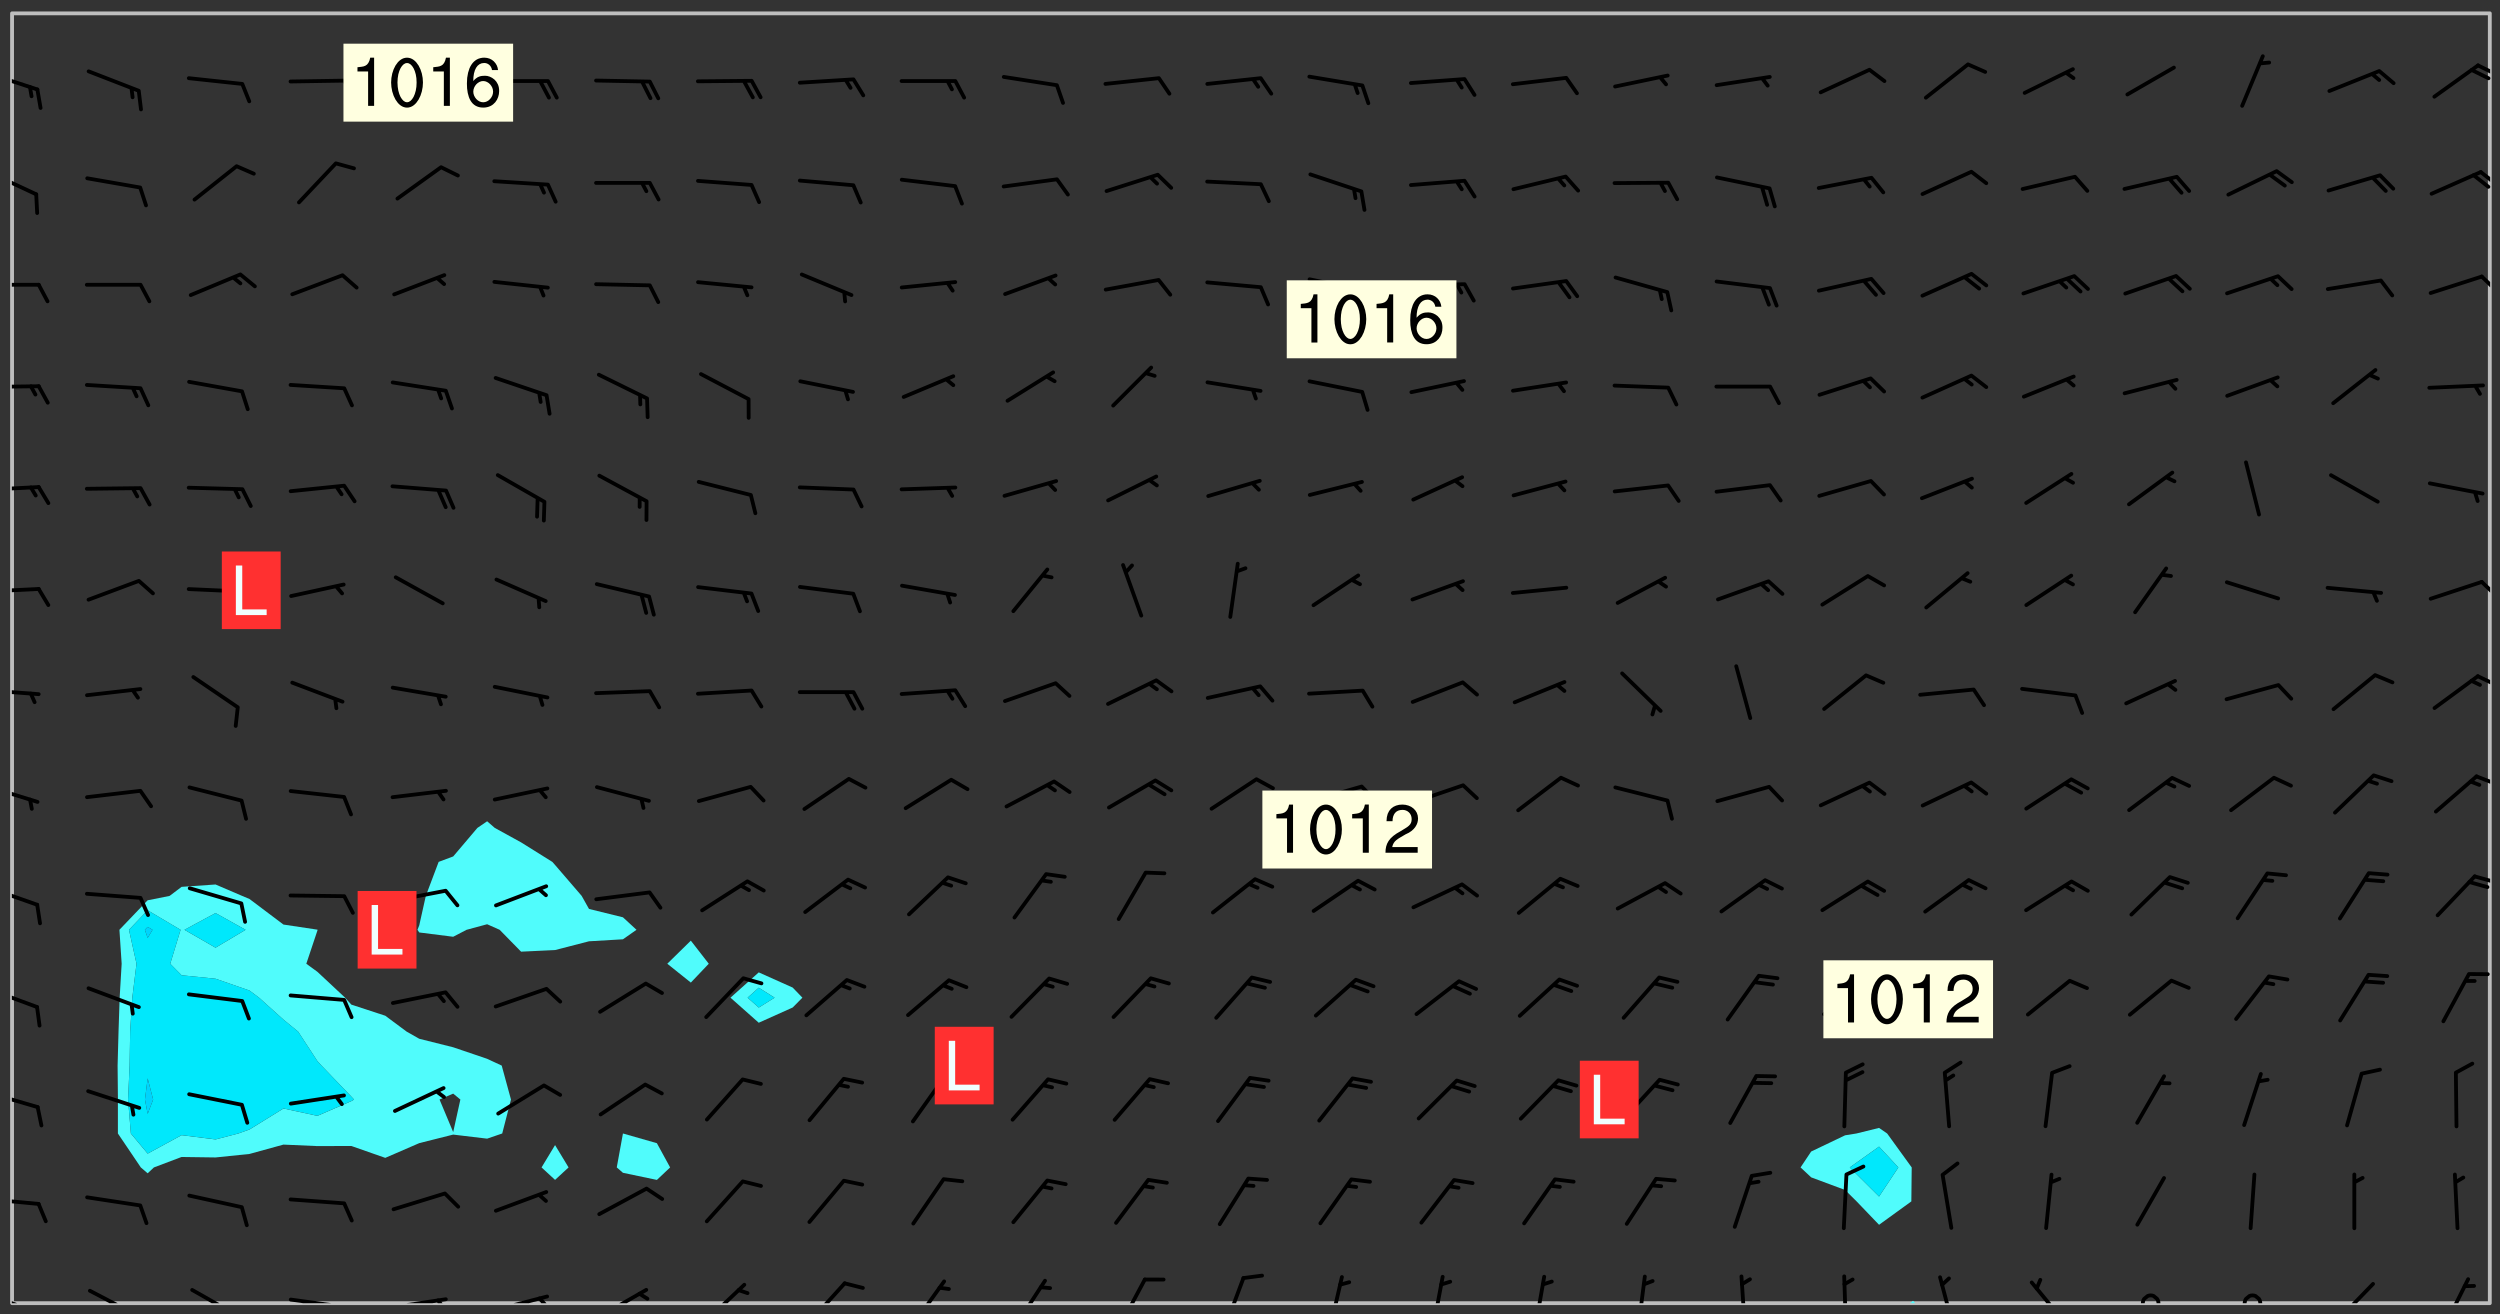 <svg xmlns="http://www.w3.org/2000/svg" role="img" xmlns:xlink="http://www.w3.org/1999/xlink" viewBox="142.45 309.95 326.84 171.84"><rect x="142.45" y="309.95" width="326.84" height="171.84" fill="#333333" stroke="none"/><defs><clipPath id="a"><path d="M144 311.672h1v168.656h-1zm0 0"/></clipPath><clipPath id="b"><path d="M144 311.672h324v168.656H144zm0 0"/></clipPath><clipPath id="c"><path d="M392 480h1v.328h-1zm0 0"/></clipPath><clipPath id="d"><path d="M467 311.672h1v168.656h-1zm0 0"/></clipPath><clipPath id="e"><path d="M144 478h4v2.328h-4zm0 0"/></clipPath><clipPath id="f"><path d="M153 478h8v2.328h-8zm0 0"/></clipPath><clipPath id="g"><path d="M167 478h7v2.328h-7zm0 0"/></clipPath><clipPath id="h"><path d="M180 479h8v1.328h-8zm0 0"/></clipPath><clipPath id="i"><path d="M186 480h2v.328h-2zm0 0"/></clipPath><clipPath id="j"><path d="M193 479h8v1.328h-8zm0 0"/></clipPath><clipPath id="k"><path d="M199 479h2v1.328h-2zm0 0"/></clipPath><clipPath id="l"><path d="M206 479h9v1.328h-9zm0 0"/></clipPath><clipPath id="m"><path d="M212 479h3v1.328h-3zm0 0"/></clipPath><clipPath id="n"><path d="M220 478h8v2.328h-8zm0 0"/></clipPath><clipPath id="o"><path d="M234 477h7v3.328h-7zm0 0"/></clipPath><clipPath id="p"><path d="M247 477h7v3.328h-7zm0 0"/></clipPath><clipPath id="q"><path d="M261 477h6v3.328h-6zm0 0"/></clipPath><clipPath id="r"><path d="M274 477h6v3.328h-6zm0 0"/></clipPath><clipPath id="s"><path d="M288 476h5v4.328h-5zm0 0"/></clipPath><clipPath id="t"><path d="M302 476h4v4.328h-4zm0 0"/></clipPath><clipPath id="u"><path d="M316 476h3v4.328h-3zm0 0"/></clipPath><clipPath id="v"><path d="M329 476h3v4.328h-3zm0 0"/></clipPath><clipPath id="w"><path d="M342 476h3v4.328h-3zm0 0"/></clipPath><clipPath id="x"><path d="M356 476h2v4.328h-2zm0 0"/></clipPath><clipPath id="y"><path d="M369 476h2v4.328h-2zm0 0"/></clipPath><clipPath id="z"><path d="M383 476h2v4.328h-2zm0 0"/></clipPath><clipPath id="A"><path d="M395 476h4v4.328h-4zm0 0"/></clipPath><clipPath id="B"><path d="M407 477h6v3.328h-6zm0 0"/></clipPath><clipPath id="C"><path d="M422 479h3v1.328h-3zm0 0"/></clipPath><clipPath id="D"><path d="M435 479h4v1.328h-4zm0 0"/></clipPath><clipPath id="E"><path d="M447 477h6v3.328h-6zm0 0"/></clipPath><clipPath id="F"><path d="M461 476h5v4.328h-5zm0 0"/></clipPath><clipPath id="G"><path d="M144 466h4v2h-4zm0 0"/></clipPath><clipPath id="H"><path d="M144 452h4v3h-4zm0 0"/></clipPath><clipPath id="I"><path d="M144 438h4v4h-4zm0 0"/></clipPath><clipPath id="J"><path d="M144 425h4v4h-4zm0 0"/></clipPath><clipPath id="K"><path d="M465 424h3v2h-3zm0 0"/></clipPath><clipPath id="L"><path d="M144 412h4v4h-4zm0 0"/></clipPath><clipPath id="M"><path d="M465 411h3v2h-3zm0 0"/></clipPath><clipPath id="N"><path d="M144 399h4v2h-4zm0 0"/></clipPath><clipPath id="O"><path d="M466 398h2v2h-2zm0 0"/></clipPath><clipPath id="P"><path d="M144 386h4v2h-4zm0 0"/></clipPath><clipPath id="Q"><path d="M466 385h2v3h-2zm0 0"/></clipPath><clipPath id="R"><path d="M144 373h4v2h-4zm0 0"/></clipPath><clipPath id="S"><path d="M144 360h4v1h-4zm0 0"/></clipPath><clipPath id="T"><path d="M144 346h4v2h-4zm0 0"/></clipPath><clipPath id="U"><path d="M466 345h2v4h-2zm0 0"/></clipPath><clipPath id="V"><path d="M144 332h4v4h-4zm0 0"/></clipPath><clipPath id="W"><path d="M466 332h2v3h-2zm0 0"/></clipPath><clipPath id="X"><path d="M465 332h3v3h-3zm0 0"/></clipPath><clipPath id="Y"><path d="M144 319h4v3h-4zm0 0"/></clipPath><clipPath id="Z"><path d="M466 318h2v2h-2zm0 0"/></clipPath><clipPath id="aa"><path d="M465 318h3v3h-3zm0 0"/></clipPath><g id="ab" clip-path="url(#clip1)"><path fill="#fff" fill-opacity="0" fill-rule="evenodd" d="M0 0h1000v1000H0zm0 0"/><path fill="#d3d3d3" fill-opacity="0" fill-rule="evenodd" d="M162.152 355.867l-.234.293.059.234.117.172.176.234.293.348.113.059.117-.172.059-.234.176-.176.465-.176h.699l.234.293.289.816.059.176.176.23.352.234.699.699.172.176.234.348.234.41.289.582.41.465.23.234.234.176.117.23.176.293.172 1.164v.234l.059.289.059.117.117.117.348.41.117.172.176.176.176.234.117.172.172.352.059.234.234.406.234-.059-.176.176-.059.93h-.582l-.234-.113-.348.113-.117.117-.059.293-.059.176-.117.172-.465.293-.059.234-.059.113v.645l.059.172v.41l.059.059v.406l.059.406.117.176.059.059.23.641-.059.293v.699l-.059.582v.234l-.059.23-.055.352v1.922l.055.117h.426l-.367.117-.023.352.891 1.168 1.742.539 1.34.359v.539l.09.809.535.715 1.52.27.891-.086.09 1.164.535.18 1.16-.18 2.055-.984 1.16-.363 1.879-.176 1.695-.18-.18.719-1.516.086-1.25.09-.805.27-1.074.809.27.719.535.898-.18.625-.266.809.266 1.078.625.898.805.18 1.25-.18-.266.723.098.504.055.293v.172l.059.293v.406l.176.117.352.117h.406l.293-.176.113-.117.059-.117.117-.23.059-.176.352-.465.23-.176.176-.059.176.059.059.176.117.988.055.469.059.172.117.234.176.059.816.059h.289l.117.234.059.406.059.352v1.105l.117.293.117.348.289.699.176.352.582.754.352.176.172.059.469.234.641.465.348.234.293.176.293.055.23.062.816.348.293.176.113.172.352.352.117.176.523.641v.289l.059.352v.348l.059.352.059.289.117.059.172.059h.176l.582.234.176.117.176.289.176.234.113.234.293.23.117.117v.41l.059.055.289.234.234.117.059.117.117.172.059.117.23.234.059.176.234.059.117.059-.117.113-.059.117v.117l-.117.293-.117.289v.582l.176.117.117.059.059.117.117.117.113.059.176.348.059.352.059.406v.176l-.059.176-.117.699v.172l.117.176.293.293h.406l.176.117.117.172.117.293v.234h-.527l-.23-.234h-.234l-.176.059-.059.699.059.348.117.176.176.41.117.23.289.469.176.055h.523l.234.059.758.641.059.293v.234l.059.059.23.348v.352l-.117.172v.293l.293.289.293.176.172.059.293.176.293.117.582.406.289.234.293.176.219.16.016.012.23.176.641.523.176.234.117.176.176.176.113.172v.641l.117.176.469.117.582.117.234.059.23.113.293.117.113.059.586.352.289.172.176.062.176.055.176.059.699.352.289.176.234.055.289.176.234.117.641.406.293.117.172.059.234.059.41.059.23.059.234.117.059.172-.41.176.469.059.059.293.113.234.176.055.234.059.176.059.406.117.641.234.117.172.059.234v.176l-.059.117-.059.406.234.234.117.059.348.117.641.23.176.117.289.117.176.176.234.465.582 1.105.176.176.348.176.176.117.352.117 1.047.523.234.059.465.113.293.059.465.176.758.582.234.234.348.465.176.176.289.234.816.699.293.176.289.289.293.176.293.289.695.641.176.176.293.234.289.234.469.289.641.582.348.234.234.293.348.348.352.465.934.992.348.406.117.176.234.059.113.117.645.176.23.113.234.059.293.176.23.117.934.699.406.406.234.176.406.176.234.117.816.348.348.234.234.117.293.289.23.117.758.352.352.172.23.059.293.117.234.059.871.176h.816l.469.23.172.059.875.699.465.117.293.059.176.059.23.059.469.059.348.059.352.059.406.059h.293l.172.059v.23l.176.176h.293l.348.059.352.059.699.117h.641l.465-.234.293-.176.172-.117.41-.172.289-.176.934-.465.469-.293.523-.293.465-.172.465-.176 1.051-.465.289-.117.41-.117.289-.117.527-.176 1.516-.699.582-.348.289-.059.293-.059.348-.117.875-.23.352-.117h.113l.234-.059.875-.234.234-.059h.812l.352-.059.816-.117.172-.059.352-.055.293-.059.23-.059.816-.176.176-.059h.348l.234-.059.465-.117.758-.172.234-.059h.348l.41-.117.289-.059 1.285-.059h.289l.41-.059.23-.059h.176l.875-.117h.406l.41-.117h.348l.352-.113.871-.059h1.75l1.047.289.41.117.289.117.352.117.289.117 1.051.172.289.059h.293l.293.059.172.059.41.059.172.059.117.059h.117l.117.059.352.059h.113l.41.066 1.922.395 1.926.395 1.52.449 1.695.719 2.145.805 1.605-.719 1.43-.805 1.16-1.078 1.25-.449 3.035-.719 1.875-.359 2.145-1.348 2.234-1.254 2.5-1.258 1.695-.449 1.785-.18 1.16-.27.625.539 1.34-.27.715-.988.984-1.344.445-.18.805-.359 1.875-.539 1.785-.449 1.25-.27 1.16-.09 1.699-.09 1.961-.27 1.25-.09h.539l.625-.09h.891l2.145-.18 2.41-.18 2.59-.09 1.695.18 1.609.09 1.43.359 1.16.719 1.875.988 1.16 1.527.266.715.629.09.355.898.535.539.535 1.527 1.074.359h.535l-.805.535.09 1.707.715 2.695.891.805.895.988.715 1.258 1.785.539 1.52-.18.355 1.344 1.609-.805.98-.539.27.27.316-.215.219-.145.801.449.449-.359h.355l.535-.27.539-.719.535-.27.625-.988 1.16.449.84.371 1.395.617 1.695-.18h1.605l1.785.09.18-1.707.535-1.344.805.27.492.848.402.406-.09.539v.359l.715.449.711-.27h1.43l.359.988.445 1.258.715 1.344 1.25.629 1.695.629.715-.18.18-.539.98-.09.449.359.086 1.258-.266.629-.535.18v.539l.715.984.266.539.984.988.801 1.078-.266.359-.09.898-.625 2.332-.355 2.066-.09 1.793-.18.719-.09.539v1.438l-.98 1.883-.359 1.707-.535.898-.805 1.168-.266.539 2.055 1.254.086.359-.355.539-.09-.18v.809l.09 1.438-.445.715-1.074.094-.266.715.535.898.805.719 1.16.809 1.34.27.445.359-.355.449-1.789-.09-1.25-.449-.715-.719-.625-.09-.176 3.59-.188 1.309h89.359V311.703h-55.27v49.082l.762.125 3.289.543 2.023 2.836v2.754l2.352.332 2.348.332h4.051l-1.379 4.16-2.023.707-2.023.703-.543.344-2.594 1.617-.188.117-2.023-2.078-.73-2.742-2.672-2.078-1.375-3.5-.066-.082-1.957-2.672 2.75-1.418v-49.082H294.422v91.414l.117.031.133.012.074.074.105.047.09.059.086.059.09.059.297.297.059.09.031.117.027.117.016.137-.031.117-.059.09-.059.086-.043.105-.047.102-.027.121v.145l.176.27.148.148.074.086.074.074.043.105.062.09.059.086.043.105.059.09.047.102.043.105.059.086.117.18.074.074.062.086.059.09.043.105.059.09.059.086.062.09.059.09.043.102.117.18.074.074.059.086.074.074.09.059.105.047h.148l.133-.016.133.016.102-.047.074-.074.047-.102-.016-.133v-.148l-.047-.105-.027-.117-.047-.102-.027-.121-.043-.102-.062-.09-.043-.102-.043-.105-.031-.117-.016-.133-.012-.137.086-.059.059-.086.121-.031.043.105.016.133v.117l.059.102.059.09.09.059.148.148.059.09.043.105-.012.102.086.059.105.047.086.059.09.059.074.074-.117.027-.105.047-.086.059-.074.074-.059.09-.062.086-.027.121-.047.102-.043.105-.031.117-.012.133-.016.133v.148l.027.117.047.105.043.102.059.09.074.074.09.059.074.074.09.059.059.09.043.105.047.102.117.031.133.016h.148l.117-.031.105.043.043.105.047.102.027.121L299.5 410l.027.117.031.121.027.117.105.043.102.047.133-.016.148.148.062.086.074.074.07.074.09.062.105.043.102.043.117.031.137.016.117-.031.074-.074.027-.117-.012-.133-.031-.121-.027-.117.043-.105h.117l.09.062.117.027h.148l.133.016h.148l.133.016.133-.016h.148l.133-.016.133-.012.137.012.117-.027.133-.016.191-.059-.059.176-.016.133-.027.121-.016.133-.059.086-.133.016-.105.047-.105.043-.117.031-.117.027-.266.031h-.148l-.133.016-.074.074.059.086.148.148.117.18.074.07.09.062.09.059.086.059.09.059.102.043.105.062.105.043.086.059.105.047.102.043.18.117.059.09-.043.102-.047.105.016.133.223.223.059.09.043.102.031.121.043.102.016.133.031.117.012.137.031.117.148.148.102.043.105.043.117.031.133.016.137.016h.117l.117-.031.09-.059.043-.105.047-.102.043-.105.031-.117.012-.133v-.148l-.012-.133-.016-.133-.031-.117-.043-.105-.047-.105-.043-.102-.043-.105-.016-.133.016-.133.027-.117.031-.117.027-.121.047-.102.09-.059.086-.062.074-.074.09-.059.223-.223.059-.086.074-.074.117-.18.059-.086v-.148l-.074-.074-.102-.047-.105-.043-.102-.043-.059-.09-.047-.105-.027-.117.09-.059.117-.031.102-.043.18-.117.148-.148.012-.133-.012-.105-.09-.059-.133.016h-.148l-.133.016-.133-.016-.121-.031-.086-.059-.074-.074-.059-.09-.062-.086-.117-.18-.059-.086.031-.121.086-.059.121-.031.059-.086v-.121l-.031-.117-.059-.09-.059-.086-.047-.105-.027-.117-.016-.133.059-.09.074-.074.09-.059.117-.18.074-.074.059-.086.148-.148.121-.031.133-.016.133.016.074.074.043.105.016.133-.031.117-.117.031-.133.012-.148.148-.043.105-.047.102-.027.121-.031.117v.148l.031.117.043.105.059.09.074.07.074.074.117.031.121.027.117-.027.133-.016h.117l.09.059.074.074.047.105.059.086.102.047.133.016.105.043.086.059-.012.105-.074.074-.18.117-.059.09-.09.059-.07.074-.074.074-.062.09-.027.117-.016.133.016.133-.016.133v.148l.016.133.027.117.031.121.074.074.09.059.086.059.09.059.117.031v.086l-.102.047-.09.059-.266.031-.117.027h-.148l-.105.043-.102.047-.059.09-.062.234-.012.133-.031.121-.016.133v.293l-.012.133.012.137.016.133.133.016.133.012.121.031.086.059.074.074.047.105.043.102.016.133v.445l-.016.133v.445l.031.266.027.117.016.133.031.117.086.211.031.266v.148l-.031.117-.027.117-.031.121-.027.117-.031.117-.031.121-.012.133-.016.133.09.059.117-.031.102.016.047.105-.031.266v.441l-.043.105-.047.105-.043.102-.043.105-.059.086-.031.121-.043.117-.031.117-.016.133.016.133.059.09.105.047.086.059.059.086-.012.137-.031.117-.043.102v.445l-.016.133v.148l-.031.117-.043.105-.027.117-.047.105-.043.102-.031.121-.027.117-.031.133-.031.117-.027.117-.043.105-.031.117-.031.121-.012.133-.016.133v.297l.027.117v.148l.047.398.027.117.059.09.121.031h.148l.133-.016.059.09v.117l-.059.09-.09.059-.102.043-.105.047-.09.059-.086.059-.137.016-.117-.031-.133-.016-.102.047-.062.086-.012.137-.016.133-.031.117-.027.117-.016.133-.031.121v.297l.016.133.031.117v.148l.012.133v.148l-.027.117-.047.102-.027.121-.031.117-.059.09-.074.074-.102.043-.105.047-.117.027-.121.031-.102-.047.059-.086.105-.047.027-.117.031-.117.027-.121.031-.117v-.148l.016-.133-.031-.117-.043-.105-.105.016-.074.074-.102.043-.09.062-.074.074-.043.102-.016.133-.031.117L304.25 426l-.031.117-.027.117-.031.121-.027.117-.031.117-.043.105-.09.059h-.09l-.117-.031-.031-.086.016-.137-.031-.117v-.148l-.012-.133v-.148l-.062-.234-.027-.121-.043-.102-.047-.105-.059-.086-.059-.09-.043-.105-.062-.086-.148-.148-.07-.074-.105-.047-.105-.043-.102-.043-.297-.297-.09-.074-.086-.059-.105-.043-.09-.062-.086-.059-.105-.043-.09-.059-.086-.062-.074-.07-.105-.047-.086-.059-.105-.043-.09-.062-.102-.043-.105-.043-.086-.059-.105-.047-.105-.043-.102-.047-.09-.059-.102-.043-.105-.043-.09-.062-.117-.027-.133-.016-.133.016H299.75l-.133.016-.117-.031-.09-.059-.074-.074-.09-.059-.102-.047h-.148l-.121-.027-.102-.043-.074-.074-.117-.18-.09-.059-.102-.043-.09-.062-.105-.043-.09-.059-.086-.059-.105-.047-.059-.086-.059-.09-.043-.105-.047-.102-.074-.074-.086-.059-.074-.074-.09-.059-.223-.223-.043-.105-.031-.266.105-.043h.145l.105.043.074.074.09.059.086.059.105.047.09.059.148.148.07.074.148.148.062.086.074.074.086.059.074.074.09.062.09.059.086.059.27.176.102.047.105.043.102.043.047-.074.059-.086.074-.074.07-.074.105.043.074.074.059.09.043.102.047.105.043.105.121.027.117-.027.074-.09.043-.105.059-.09.074-.074.105-.043.117-.027.133.012.09.059.148.148.059.09.043.105.047.102.043.105.043.102.105.047.105.043.133.016.086-.059.059-.09.074-.074.105-.043.117.027.105.047.102.043.105.043.102.047.18.117v.117l-.016.133.016.133.016.137.059.086.102.047.121.027.117.031h.148l.117-.031.059-.09.18-.117.059-.09.074-.074.059-.086.117-.18.18-.117.117.031.09.059.043.074-.016.133v.117l.09.059h.148l.133-.016.133-.012.266-.031.105-.043.117-.031.121-.027.074-.074.07-.074.062-.09-.016-.105-.047-.102-.102-.043-.105-.016-.117.027-.266.031h-.148l-.074-.074-.09-.059-.117-.031-.117-.027-.133-.016h-.148l-.133.016h-.297l-.105-.047-.148-.148-.043-.102-.059-.09.223-.223.086-.059.105-.043.117-.031.133-.016.133.016.137.016.102.043.133-.012.09-.062.102-.043.062-.09-.047-.102-.09-.059-.117-.031-.102-.043-.059-.09-.062-.09v-.117l.016-.133.105-.047.074-.07v-.121l-.09-.059-.031-.117.09-.059.074-.074.043-.105.059-.09.047-.102.016-.133v-.148l-.047-.105-.043-.102-.09-.059-.133-.016-.102-.043-.137-.016-.117-.031h-.445l-.133-.016-.133-.012-.133-.016-.117-.031h-.148l-.133-.016-.133-.012-.266-.031-.121-.043-.086-.059-.074-.074v-.148l.012-.133.105-.047.102-.043.133-.016h.152l.133-.016h.293l.121.031.102.043.09.059.234.062.121-.047.09-.059.102-.043.133-.016.105.043.102.047.133.012.121-.027h.145l.121-.031.117-.027.105-.047.074-.074.086-.059.148-.148.059-.086.047-.105.027-.117.016-.105-.102-.043-.09-.059-.117-.031-.105-.043-.09-.062-.074-.086-.074-.074-.102-.043-.105-.047-.102-.043-.059-.09-.047-.102-.086-.211-.062-.086-.059-.09-.074-.074-.086-.059h-.27l-.117.031-.09.059-.102.043-.133.016-.105-.016-.027-.117-.062-.09-.117-.031-.102-.043-.148-.148-.031-.117-.016-.105.074-.074.18-.117.117-.027.117-.031.137.016.102.043.105.043.102.047.105.043.117.031.133.016.117.027.133.016.105-.016.09-.059-.074-.074-.105-.043-.074-.074-.074-.09-.148-.148-.086-.059-.09-.059-.074-.074-.09-.059-.102-.047-.121-.027-.102-.047-.105-.043-.117-.031-.102-.043-.121-.031h-.148l-.117.031-.105.043-.086.062-.18.117-.086.059-.09.059-.105.047-.086.059-.105.043-.102.043-.105.047-.074.074-.059.09-.059.086-.047.105-.059.086-.074.074-.133-.012-.117-.031h-.117l-.074.074-.09.059-.074.074-.09.059-.086.059-.105.047-.102.043-.137.016-.102-.043-.148-.148-.105-.047h-.086l-.105.047-.102.043-.121.031-.117-.031-.074-.074v-.117l.031-.121.074-.07.059-.09.074-.074.117-.031.105-.043h.293l.133-.016.137-.016.102-.043.09-.059.102-.047.09-.059.133-.012.09.059.133.012.09-.059.086-.059.105-.043.09-.059.086-.062.09-.059.148-.148.059-.086.059-.09.105-.043.133-.016.117.027.121.031.059-.059.059-.09.031-.266.027-.117.105.012.133.016.102-.043.09-.059.059-.09.074-.074.059-.09.047-.102.012-.133-.012-.133-.047-.105-.148-.148-.059-.09-.059-.086-.043-.105v-.445l.016-.133v-.148l.012-.133-.059-.059-.09.059-.102-.043-.18-.117-.086-.059-.062-.09-.059-.09-.074-.074-.086-.059-.121.031-.102.012-.105.047-.086.059-.105.043-.148.148-.09.059-.086.059-.09.062-.105.043-.133.016v-.121l.105-.043.117-.031.074-.07.043-.105v-.148l-.027-.117-.148-.148-.133-.016h-.148l-.117.031-.105.043-.102.043-.09.062-.117.027-.074-.074.012-.133-.043-.102-.043-.105-.09-.059-.117.027-.121.031-.117.031-.102.043-.121.031-.102.043-.105.043-.09.059-.102.016v-.117l.016-.133-.059-.09-.074.043-.148.148-.059.09-.074.074-.047.105-.043.102-.074.074-.059.09-.074.074-.059.086-.074.074-.09.062-.074.07-.074.074-.102.016-.133.016-.105-.043v-.121l.148-.148.043-.102.059-.09.047-.102.043-.105.059-.09.031-.117.043-.102.031-.121.027-.117.047-.105.043-.102.043-.105.074-.07.09-.062.09-.059.102-.043h.297l.266-.031.105-.043-.074-.074-.117-.031-.105-.043-.09-.059-.102-.047-.09-.059-.102-.043-.105-.043-.09-.062-.086-.059-.105-.043-.102-.043-.121-.031-.117-.031-.102-.043L297.5 410.25l-.102-.043-.09-.059-.043-.105-.016-.133.102-.043.133-.016.137.016.133-.016.102-.043.059-.09.016-.105-.09-.059-.074-.074-.102-.043-.09-.059-.148-.148-.043-.105-.016-.133v-.293l-.059-.09-.09-.059-.074-.074-.043-.105-.031-.117-.059-.09-.074-.074-.117-.027-.074-.074-.09-.059-.09-.062-.086-.059-.074-.074-.059-.086-.047-.105-.086-.059-.148-.148-.195-.059-.133.016-.102.043-.074.074-.047.102-.043.105-.059.09-.059.086-.297.297-.09.059h-.086l-.062-.086-.043-.105.031-.117.059-.09.027-.117-.012-.133-.09-.062-.105.047-.117.027-.117.031-.27.176-.102.047-.117.027-.105.047-.09.059-.102.043-.059-.086-.047-.105.016-.133.047-.105.07-.074.074-.07.059-.09v-.148l-.043-.105h-.238l-.102.047-.031.117-.027.117-.031.121-.074.043-.133.016-.074-.047-.043-.102-.043-.105-.047-.102-.043-.105-.121.031-.102.043-.133.016-.117.031-.105.043-.09.059-.102.047-.121.027-.133.016-.102-.043-.059-.09-.047-.105-.043-.102-.043-.105v-.117l.059-.09.086-.059.18-.117.102-.047.105-.043.105-.059.102-.043.09-.062.102-.043.105-.059.102-.047.09-.059.105-.043.102-.043.09-.062.102-.043.137-.016.117.031.102.043.121.031.102.043.105.047.102.043.105.043.102.047.105.043.102.043.105.047.086.059.105.043.117.031.105.043.102.047.09.059.105.043.102.043.105.047.117.027.102.047.121.027h.148l.086-.059.016-.102.059-.09-.027-.117-.074-.074-.117-.18-.074-.074-.09-.074-.18-.117-.086-.059-.105-.043-.102-.047-.27-.176-.059-.09-.074-.074-.059-.09-.043-.102-.031-.117-.016-.137v-.562l-.012-.133-.016-.133-.031-.117-.016-.133-.012-.133-.031-.121-.223-.223-.059-.086-.016-.105.031-.117.133-.016v-91.414H172.992v1.453l-.059.234-.352 1.051-.172.523-.117.348-.176.41-.117.172-.234.293-.23.059h-.352l-.117.059-.23.406v.293l.117.176.23.23.117.234.641.758.293.465.176.234.23.352.234.348.641.816.176.465.172.41.117.695.176.469.117 1.398.059.465v.875l.117 1.047v4.781l-.059.465-.352 1.281-.176.523-.113.41-.352.93L172.934 336l-.234.582-.117.176-.172.348-.176.406-.352.816-.059.293-.113.293-.117.289-.059.176-.117.875-.059.406-.059.117-.059.176-.059.172-.23.527-.117.172v.234l-.117.234-.059.172-.176.586v.289l-.059.176v.293l-.059.113-.059.527v.172l-.055.234v2.621l-.176.816-.117.176-.176.234-.117.172-.113.234-.586.934-.23.289-.293.465-.176.234-.289.352-.352.699-.113.23-.176.41-.176.23-.406.527-.816.699-.293.172-.289.234-.176.117-.176.176-.523.406-.527.176-.172.176-.234.055-.641.176h-.758m12.211 31.023l-1.074.449.359.895 1.25-.715.445-.539-.98-.09"/><path fill="#d3d3d3" fill-opacity="0" fill-rule="evenodd" d="M201.508 416.598h-.895l.449.629.98.359.805-.09.445-.988-.176.09-.715-.355-.895.355m154.621 59.07l-.059-.523v-.293l.113-.293.059-.23.469-.469h.113l.117-.113.117-.059h.176l.234-.059h.348l.234.059.117.059.23.172.059.176.117.582v.293l-.117.176-.172.289-.176.176-.527.523-.23.234-.117.059h-.176l-.117-.059-.406-.293-.176-.117-.117-.059-.059-.113-.055-.117m6.641-10.957l-.059-.172v-1.109l.059-.172.176-.059.172-.059h.176l.234-.059.117.059.059.699-.059.172-.117.176-.117.059-.234.523-.113.059h-.234l-.059-.117m9.613-14.391l-.117-.176v-.699l.293-.875.117-.172.176-.352.113-.23.117-.293.352-.758.117-.23.172-.234h.176l.117-.059h.641l.117.059.234.234.172.113.352.293.117.117.113.176v.113l.117.059.117.117v.699l-.059.176v.23l-.059.176-.348 1.051-.117.23-.117.234-.117.059-.23.234-.641.289h-.875l-.41-.117-.641-.465"/><path fill="none" stroke="#bebebe" stroke-linecap="round" stroke-linejoin="round" stroke-miterlimit="10" stroke-width=".5" d="M467.957 311.695H144.027v168.625h323.93v-168.625"/><g clip-path="url(#a)"><path fill="#fff" fill-opacity="0" fill-rule="evenodd" d="M144 475.891v4.438h.004H144V311.672h.004H144v164.219"/></g><g clip-path="url(#b)"><path fill="#fff" fill-opacity="0" fill-rule="evenodd" d="M144.004 480.328V311.672h26.625v113.91l-4.438.309-1.559 1.18-2.879.578-3.691 3.859.293 4.438-.262 4.438-.148 4.438-.121 4.441.043 4.438v4.438l2.996 4.438.891.766.82-.766 3.617-1.367 4.438.062 4.438-.457 4.441-1.223 4.438.195 4.438-.016 4.438 1.555 4.441-1.926 4.438-1.117 4.438.531 1.973-.676 1.145-4.438-1.211-4.438-1.906-.887-4.438-1.508-4.438-1.113-1.648-.934-2.793-2.078-4.438-1.453-.816-.906L183.945 437l-1.449-1.055 1.449-4.332.023-.105-.023-.02-4.438-.668-4.441-3.344-.969-.406-3.469-1.488V311.672h35.508V417.32l-1.277.871-3.16 3.727-1.902.711-1.676 4.441-.859 3.852-.234.586.234.348 4.438.562 1.75-.91 2.688-.727 1.637.727 2.801 2.859 4.441-.211v25.496l-1.766 2.922 1.766 1.629 1.766-1.629-1.766-2.922v-25.496l4.438-1.145 4.438-.262v25.387l-.809 4.438.809.703 4.438.93 1.73-1.633-1.73-3.168-4.438-1.27V432.75l1.773-1.242-1.773-1.633-4.438-1.094-.961-1.711-3.477-4.039-.359-.402-4.082-2.551-3.434-1.887-1.004-.871V311.672h26.629v121.254l-3.078 3.02 3.078 2.465 2.344-2.465-2.344-3.02v-121.254h8.879v125.402l-3.695 3.309 3.695 3.277 4.438-1.992 1.27-1.285-1.27-1.32-4.438-1.988V311.672h146.465v145.734l-2.953.73-1.484.238-4.438 2.121-1.387 2.078 1.387 1.297 4.438 1.652 1.504 1.492 2.934 3.059 4.223-3.059.047-4.441-3.211-4.438-1.059-.73V311.672h79.887v168.656h-75.156l-.293-.32-.359.32H144.004"/></g><path fill="#50fcfc" fill-rule="evenodd" d="M157.867 453.699l-.043-4.438.121-4.441.148-4.438.262-4.438-.293-4.438 3.691-3.859v1.305l-2.441 2.555.984 4.438-.551 4.438-.281 4.438-.07 4.441-.203 4.438.367 4.438 2.195 2.633 4.438-2.414 4.438.559 2.98-.777 1.457-.523 4.441-2.746 4.438.961 4.438-1.926.352-.203-.352-.383-3.902-4.055-.535-.586-2.516-3.855-1.922-1.574-3.184-2.863-1.258-.938-4.438-1.543-4.438-.453-1.484-1.504 1.352-4.438-4.305-2.555v-1.305l2.879-.578 1.559-1.18 4.438-.309v3.734l-4.062 2.191 4.062 2.34 3.93-2.34-3.93-2.191v-3.734l3.469 1.488.969.406 4.441 3.344 4.438.668.023.02-.023.105-1.449 4.332L183.945 437l3.621 3.383.816.906 4.438 1.453 2.793 2.078 1.648.934 4.438 1.113v6.059l-1.785.773 1.785 4.258.938-4.258-.938-.773v-6.059l4.438 1.508 1.906.887 1.211 4.438-1.145 4.438-1.973.676-4.438-.531-4.438 1.117-4.441 1.926-4.438-1.555-4.438.016-4.438-.195-4.441 1.223-4.438.457-4.438-.062-3.617 1.367-.82.766-.891-.766-2.996-4.438v-4.438"/><path fill="#00e8fc" fill-rule="evenodd" d="M159.559 458.137l-.367-4.438.203-4.438.07-4.441.281-4.438.551-4.438-.984-4.438 2.441-2.555v2.176l-.363.379.363 1.062v18.359l-.355 2.77.355 1.871.719-1.871-.719-2.77V432.57l.637-1.062-.637-.379v-2.176l4.305 2.555-1.352 4.438 1.484 1.504 4.438.453 4.438 1.543 1.258.938 3.184 2.863 1.922 1.574 2.516 3.855.535.586 3.902 4.055.352.383-.352.203-4.438 1.926-4.438-.961-4.441 2.746-1.457.523-2.98.777-4.438-.559-4.438 2.414-2.195-2.633"/><path fill="#00d4fc" fill-rule="evenodd" d="M161.754 432.57l-.363-1.062.363-.379.637.379-.637 1.062m0 23l-.355-1.871.355-2.77.719 2.77-.719 1.871"/><path fill="#00e8fc" fill-rule="evenodd" d="M170.629 433.848l-4.062-2.34 4.062-2.191 3.93 2.191-3.93 2.34"/><path fill="#50fcfc" fill-rule="evenodd" d="M197.262 431.855l-.234-.348.234-.586.859-3.852 1.676-4.441 1.902-.711 3.16-3.727 1.277-.871 1.004.871 3.434 1.887 4.082 2.551.359.402 3.477 4.039.961 1.711 4.438 1.094 1.773 1.633-1.773 1.242-4.438.262-4.438 1.145-4.441.211-2.801-2.859-1.637-.727-2.688.727-1.75.91-4.438-.562"/><path fill="#fff" fill-opacity="0" fill-rule="evenodd" d="M201.699 452.926l-1.785.773 1.785 4.258.938-4.258-.938-.773"/><path fill="#50fcfc" fill-rule="evenodd" d="M215.016 464.203l-1.766-1.629 1.766-2.922 1.766 2.922-1.766 1.629m8.875-.926l-.809-.703.809-4.438 4.438 1.27 1.73 3.168-1.73 1.633-4.438-.93m8.875-24.867l-3.078-2.465 3.078-3.02 2.344 3.02-2.344 2.465m8.879 5.25l-3.695-3.277 3.695-3.309v2.004l-1.457 1.305 1.457 1.293 2.074-1.293-2.074-1.305v-2.004l4.438 1.988 1.27 1.32-1.27 1.285-4.438 1.992"/><path fill="#00e8fc" fill-rule="evenodd" d="M241.645 441.676l-1.457-1.293 1.457-1.305 2.074 1.305-2.074 1.293"/><path fill="#50fcfc" fill-rule="evenodd" d="M379.234 463.871l-1.387-1.297 1.387-2.078 4.438-2.121 1.484-.238 2.953-.73v2.445l-3.828 2.723 3.828 3.805 2.527-3.805-2.527-2.723v-2.445l1.059.73 3.211 4.438-.047 4.441-4.223 3.059-2.934-3.059-1.504-1.492-4.438-1.652"/><path fill="#00e8fc" fill-rule="evenodd" d="M388.109 466.379l-3.828-3.805 3.828-2.723 2.527 2.723-2.527 3.805"/><g clip-path="url(#c)"><path fill="#50fcfc" fill-rule="evenodd" d="M392.188 480.328l.359-.32.293.32h-.652"/></g><g clip-path="url(#d)"><path fill="#fff" fill-opacity="0" fill-rule="evenodd" d="M467.996 480.328H468V311.672h-.004H468v168.656h-.004"/></g><g clip-path="url(#e)"><path fill="none" stroke="#000" stroke-linecap="round" stroke-linejoin="round" stroke-miterlimit="10" stroke-width=".5" d="M147.285 481.57l-6.57-2.484"/></g><g clip-path="url(#f)"><path fill="none" stroke="#000" stroke-linecap="round" stroke-linejoin="round" stroke-miterlimit="10" stroke-width=".5" d="M160.426 481.961l-6.223-3.262"/></g><g clip-path="url(#g)"><path fill="none" stroke="#000" stroke-linecap="round" stroke-linejoin="round" stroke-miterlimit="10" stroke-width=".5" d="M173.684 482.062l-6.109-3.469"/></g><g clip-path="url(#h)"><path fill="none" stroke="#000" stroke-linecap="round" stroke-linejoin="round" stroke-miterlimit="10" stroke-width=".5" d="M187.426 480.805l-6.961-.953"/></g><g clip-path="url(#i)"><path fill="none" stroke="#000" stroke-linecap="round" stroke-linejoin="round" stroke-miterlimit="10" stroke-width=".5" d="M186.414 480.664l.422 1.152"/></g><g clip-path="url(#j)"><path fill="none" stroke="#000" stroke-linecap="round" stroke-linejoin="round" stroke-miterlimit="10" stroke-width=".5" d="M200.734 479.809l-6.949 1.039"/></g><g clip-path="url(#k)"><path fill="none" stroke="#000" stroke-linecap="round" stroke-linejoin="round" stroke-miterlimit="10" stroke-width=".5" d="M199.723 479.961l.73.984"/></g><g clip-path="url(#l)"><path fill="none" stroke="#000" stroke-linecap="round" stroke-linejoin="round" stroke-miterlimit="10" stroke-width=".5" d="M213.977 479.449l-6.805 1.758"/></g><g clip-path="url(#m)"><path fill="none" stroke="#000" stroke-linecap="round" stroke-linejoin="round" stroke-miterlimit="10" stroke-width=".5" d="M212.988 479.703l.828.906"/></g><g clip-path="url(#n)"><path fill="none" stroke="#000" stroke-linecap="round" stroke-linejoin="round" stroke-miterlimit="10" stroke-width=".5" d="M226.938 478.582l-6.098 3.492"/></g><path fill="none" stroke="#000" stroke-linecap="round" stroke-linejoin="round" stroke-miterlimit="10" stroke-width=".5" d="M226.051 479.09l1.039.652"/><g clip-path="url(#o)"><path fill="none" stroke="#000" stroke-linecap="round" stroke-linejoin="round" stroke-miterlimit="10" stroke-width=".5" d="M239.758 477.914l-5.105 4.828"/></g><path fill="none" stroke="#000" stroke-linecap="round" stroke-linejoin="round" stroke-miterlimit="10" stroke-width=".5" d="M239.016 478.617l1.164.391"/><g clip-path="url(#p)"><path fill="none" stroke="#000" stroke-linecap="round" stroke-linejoin="round" stroke-miterlimit="10" stroke-width=".5" d="M252.879 477.727l-4.719 5.203"/></g><path fill="none" stroke="#000" stroke-linecap="round" stroke-linejoin="round" stroke-miterlimit="10" stroke-width=".5" d="M252.879 477.727l2.379.602"/><g clip-path="url(#q)"><path fill="none" stroke="#000" stroke-linecap="round" stroke-linejoin="round" stroke-miterlimit="10" stroke-width=".5" d="M265.883 477.473l-4.094 5.711"/></g><path fill="none" stroke="#000" stroke-linecap="round" stroke-linejoin="round" stroke-miterlimit="10" stroke-width=".5" d="M265.285 478.305l1.219.164"/><g clip-path="url(#r)"><path fill="none" stroke="#000" stroke-linecap="round" stroke-linejoin="round" stroke-miterlimit="10" stroke-width=".5" d="M279.07 477.387l-3.84 5.883"/></g><path fill="none" stroke="#000" stroke-linecap="round" stroke-linejoin="round" stroke-miterlimit="10" stroke-width=".5" d="M278.512 478.242l1.223.109"/><g clip-path="url(#s)"><path fill="none" stroke="#000" stroke-linecap="round" stroke-linejoin="round" stroke-miterlimit="10" stroke-width=".5" d="M292.121 477.23l-3.312 6.195"/></g><path fill="none" stroke="#000" stroke-linecap="round" stroke-linejoin="round" stroke-miterlimit="10" stroke-width=".5" d="M292.121 477.23l2.453.004"/><g clip-path="url(#t)"><path fill="none" stroke="#000" stroke-linecap="round" stroke-linejoin="round" stroke-miterlimit="10" stroke-width=".5" d="M305.012 477.039l-2.461 6.582"/></g><path fill="none" stroke="#000" stroke-linecap="round" stroke-linejoin="round" stroke-miterlimit="10" stroke-width=".5" d="M305.012 477.039l2.434-.32"/><g clip-path="url(#u)"><path fill="none" stroke="#000" stroke-linecap="round" stroke-linejoin="round" stroke-miterlimit="10" stroke-width=".5" d="M317.887 476.906l-1.582 6.848"/></g><path fill="none" stroke="#000" stroke-linecap="round" stroke-linejoin="round" stroke-miterlimit="10" stroke-width=".5" d="M317.656 477.902l1.184-.32"/><g clip-path="url(#v)"><path fill="none" stroke="#000" stroke-linecap="round" stroke-linejoin="round" stroke-miterlimit="10" stroke-width=".5" d="M331.059 476.875l-1.297 6.906"/></g><path fill="none" stroke="#000" stroke-linecap="round" stroke-linejoin="round" stroke-miterlimit="10" stroke-width=".5" d="M330.871 477.879l1.172-.363"/><g clip-path="url(#w)"><path fill="none" stroke="#000" stroke-linecap="round" stroke-linejoin="round" stroke-miterlimit="10" stroke-width=".5" d="M344.332 476.867l-1.215 6.922"/></g><path fill="none" stroke="#000" stroke-linecap="round" stroke-linejoin="round" stroke-miterlimit="10" stroke-width=".5" d="M344.156 477.875l1.168-.379"/><g clip-path="url(#x)"><path fill="none" stroke="#000" stroke-linecap="round" stroke-linejoin="round" stroke-miterlimit="10" stroke-width=".5" d="M357.488 476.844l-.895 6.969"/></g><path fill="none" stroke="#000" stroke-linecap="round" stroke-linejoin="round" stroke-miterlimit="10" stroke-width=".5" d="M357.359 477.859l1.148-.434"/><g clip-path="url(#y)"><path fill="none" stroke="#000" stroke-linecap="round" stroke-linejoin="round" stroke-miterlimit="10" stroke-width=".5" d="M370.121 476.824l.469 7.012"/></g><path fill="none" stroke="#000" stroke-linecap="round" stroke-linejoin="round" stroke-miterlimit="10" stroke-width=".5" d="M370.188 477.844l1.043-.648"/><g clip-path="url(#z)"><path fill="none" stroke="#000" stroke-linecap="round" stroke-linejoin="round" stroke-miterlimit="10" stroke-width=".5" d="M383.555 476.816l.234 7.023"/></g><path fill="none" stroke="#000" stroke-linecap="round" stroke-linejoin="round" stroke-miterlimit="10" stroke-width=".5" d="M383.586 477.84l1.066-.613"/><g clip-path="url(#A)"><path fill="none" stroke="#000" stroke-linecap="round" stroke-linejoin="round" stroke-miterlimit="10" stroke-width=".5" d="M396.086 476.934l1.801 6.793"/></g><path fill="none" stroke="#000" stroke-linecap="round" stroke-linejoin="round" stroke-miterlimit="10" stroke-width=".5" d="M396.348 477.922l.902-.836"/><g clip-path="url(#B)"><path fill="none" stroke="#000" stroke-linecap="round" stroke-linejoin="round" stroke-miterlimit="10" stroke-width=".5" d="M408.07 477.613l4.461 5.43"/></g><path fill="none" stroke="#000" stroke-linecap="round" stroke-linejoin="round" stroke-miterlimit="10" stroke-width=".5" d="M408.719 478.406l.473-1.133"/><g clip-path="url(#C)"><path fill="none" stroke="#000" stroke-linecap="round" stroke-linejoin="round" stroke-miterlimit="10" stroke-width=".5" d="M424.641 480.328l-.02-.199-.059-.191-.098-.176-.457-.379-.191-.059-.199-.02-.199.02-.191.059-.461.379-.094.176-.059.191-.02.199.02.199.059.191.094.18.461.375.191.059.199.02.199-.02.191-.059.457-.375.098-.18.059-.191.02-.199"/></g><g clip-path="url(#D)"><path fill="none" stroke="#000" stroke-linecap="round" stroke-linejoin="round" stroke-miterlimit="10" stroke-width=".5" d="M437.953 480.328l-.02-.199-.059-.191-.094-.176-.457-.379-.191-.059-.203-.02-.199.02-.191.059-.457.379-.094.176-.059.191-.02.199.02.199.059.191.094.18.457.375.191.059.199.02.203-.02.191-.059.457-.375.094-.18.059-.191.02-.199"/></g><g clip-path="url(#E)"><path fill="none" stroke="#000" stroke-linecap="round" stroke-linejoin="round" stroke-miterlimit="10" stroke-width=".5" d="M452.691 477.805l-4.891 5.047"/></g><g clip-path="url(#F)"><path fill="none" stroke="#000" stroke-linecap="round" stroke-linejoin="round" stroke-miterlimit="10" stroke-width=".5" d="M465.125 477.184l-3.129 6.293"/></g><path fill="none" stroke="#000" stroke-linecap="round" stroke-linejoin="round" stroke-miterlimit="10" stroke-width=".5" d="M464.672 478.098l1.227-.031"/><g clip-path="url(#G)"><path fill="none" stroke="#000" stroke-linecap="round" stroke-linejoin="round" stroke-miterlimit="10" stroke-width=".5" d="M147.496 467.348l-6.992-.668"/></g><path fill="none" stroke="#000" stroke-linecap="round" stroke-linejoin="round" stroke-miterlimit="10" stroke-width=".5" d="M147.496 467.348l.941 2.266m12.352-2.07l-6.949-1.059m6.949 1.059l.812 2.316m12.461-2.09l-6.863-1.512m6.863 1.512l.656 2.363m12.73-2.863l-7.008-.512m7.008.512l.992 2.246m12.176-3.535l-6.715 2.066m6.715-2.066l1.738 1.73m11.512-1.922l-6.586 2.449m5.629-2.094l.918.812m13.152-1.613l-6.184 3.34m6.184-3.34l2.043 1.359m10.535-2.301l-4.703 5.223m4.703-5.223l2.379.594m10.836-.68l-4.504 5.395m4.504-5.395l2.402.504m10.645-.707l-3.969 5.801m3.969-5.801l2.438.273m11.113-.098l-4.441 5.449m4.441-5.449l2.406.477m-3.051.316l1.203.238m12.645-1.117l-4.215 5.621m4.215-5.621l2.426.379m-3.039.438l1.211.191m12.477-1.176l-3.734 5.957m3.734-5.957l2.445.176m-2.988.691l1.223.09m12.793-.848l-4.051 5.738m4.051-5.738l2.434.305m-3.023.527l1.219.156m12.801-.906l-4.277 5.574m4.277-5.574l2.418.402m-3.043.41l1.211.199m12.609-1.102l-4.039 5.754m4.039-5.754l2.434.305m-3.023.535l1.219.148m12.582-1.055l-3.832 5.887m3.832-5.887l2.445.215m-3 .641l1.219.109m11.848-1.355l-2.227 6.668m2.227-6.668l2.422-.402m-2.746 1.375l1.211-.203m11.488-.945l-.344 7.02m.344-7.02l2.219-1.043m10.352 1.086l1.145 6.934m-1.145-6.934l1.949-1.488m12.293 1.461l-.707 6.988m.602-5.973l1.137-.465m13.676-.105l-3.492 6.098m15.309-6.555l-.496 7.012M450.246 463.5v7.027m0-6.004l1.082-.578m12.062-.441l.344 7.02m-.293-5.996l1.051-.629"/><g clip-path="url(#H)"><path fill="none" stroke="#000" stroke-linecap="round" stroke-linejoin="round" stroke-miterlimit="10" stroke-width=".5" d="M147.371 454.688l-6.742-1.977"/></g><path fill="none" stroke="#000" stroke-linecap="round" stroke-linejoin="round" stroke-miterlimit="10" stroke-width=".5" d="M147.371 454.688l.496 2.402m12.789-2.301l-6.68-2.184m5.707 1.867l.211 1.207m14.18-1.293l-6.891-1.379m6.891 1.379l.707 2.352m12.637-3.574l-6.945 1.07m5.934-.914l.734.98m13.301-2.098l-6.359 2.992m5.434-2.559l.98.738m13.07-1.516l-5.984 3.68m5.984-3.68l2.117 1.238m11.125-1.355l-5.836 3.91m5.836-3.91l2.164 1.16m10.57-1.828l-4.676 5.246m4.676-5.246l2.383.582m10.836-.664l-4.48 5.414m4.48-5.414l2.402.496m-3.055.293l1.203.246m12.559-1.191l-4.07 5.727m4.07-5.727l2.434.316m-3.027.516l1.219.16m12.973-.77l-4.637 5.281m4.637-5.281l2.387.562m-3.062.207l1.195.281m12.77-1.074l-4.586 5.324m4.586-5.324l2.395.543m-3.059.234l1.195.27m12.582-1.207l-4.184 5.648m4.184-5.648l2.43.363m-3.035.457l2.426.367m11.582-1.121l-4.355 5.516m4.355-5.516l2.414.441m-3.047.363l2.414.438m11.848-.965l-4.98 4.961m4.98-4.961l2.344.723m-3.07 0l2.344.723m11.664-1.477l-4.914 5.02m4.914-5.02l2.355.695m-3.07.035l2.355.695m11.598-1.496l-4.762 5.164m4.762-5.164l2.375.621m-3.066.129l2.375.621m10.957-1.863l-3.41 6.145m3.41-6.145l2.453.047m-2.949.848l2.453.043m9.75-1.375l-.199 7.023m.199-7.023l2.199-1.09m-2.227 2.109l2.199-1.09m10.758.078l.574 7.004m-.574-7.004l2.066-1.324m-1.98 2.344l1.031-.66m12.918-.344l-.863 6.977m.863-6.977l2.289-.875m12.348 1.32l-3.512 6.086m3-5.203l1.227.043m11.938-1.223l-2.184 6.68m1.867-5.707l1.207-.211m12.285-.805l-1.906 6.766m1.906-6.766l2.398-.523m9.922.391l.082 7.027m-.082-7.027l2.152-1.176"/><g clip-path="url(#I)"><path fill="none" stroke="#000" stroke-linecap="round" stroke-linejoin="round" stroke-miterlimit="10" stroke-width=".5" d="M147.293 441.605l-6.586-2.441"/></g><path fill="none" stroke="#000" stroke-linecap="round" stroke-linejoin="round" stroke-miterlimit="10" stroke-width=".5" d="M147.293 441.605l.328 2.43m12.984-2.418l-6.582-2.465m5.625 2.105l.16 1.215m14.309-1.652l-6.973-.871m6.973.871l.875 2.289m12.453-2.434l-7-.586m7 .586l.969 2.258m12.289-3.25l-6.887 1.398m6.887-1.398l1.559 1.895m-2.559-1.691l.777.949m13.414-1.605l-6.637 2.305m6.637-2.305l1.797 1.668m11.188-2.363l-5.977 3.695m5.977-3.695l2.117 1.238m10.637-1.93l-4.855 5.078m4.855-5.078l2.363.668m11.172-.438l-5.297 4.617m5.297-4.617l2.293.875m-3.062-.203l1.145.438m12.969-1.078l-5.352 4.555m5.352-4.555l2.281.906m-3.059-.242l1.141.453m12.738-1.344l-4.926 5.012m4.926-5.012l2.352.695m-3.066.031l1.176.348m12.828-1.102l-4.875 5.062m4.875-5.062l2.359.676m-3.066.062l1.18.336m12.734-1.176l-4.656 5.266m4.656-5.266l2.387.574m-3.066.191l2.387.574m11.898-1.047l-5.238 4.684m5.238-4.684l2.305.848m-3.066-.168l2.301.848m11.938-1.336l-5.559 4.297m5.559-4.297l2.234 1.008m-3.043-.383l2.234 1.008m11.699-1.859l-5.18 4.75m5.18-4.75l2.312.82m-3.066-.129l2.312.82m11.488-1.773l-4.645 5.273m4.645-5.273l2.387.566m-3.062.203l2.387.566m11.32-1.559l-4.078 5.719m4.078-5.719l2.434.32m-3.023.512l2.43.32m12.207-.453l-5.539 4.324m5.539-4.324l2.242 1m-3.047-.371l1.117.5m12.742-1.43l-5.02 4.922m5.02-4.922l2.34.742m-3.07-.023l1.168.367m13.102-.832l-5.469 4.414m5.469-4.414l2.258.961m11.039-.98l-5.434 4.457m5.434-4.457l2.266.945m10.48-1.5l-4.293 5.566m4.293-5.566l2.418.41m-3.043.398l1.207.207m12.441-1.219l-3.711 5.969m3.711-5.969l2.449.164m-2.988.703l2.445.168m11.227-1.141l-3.348 6.18m3.348-6.18l2.457.023m-2.941.879l1.227.008"/><g clip-path="url(#J)"><path fill="none" stroke="#000" stroke-linecap="round" stroke-linejoin="round" stroke-miterlimit="10" stroke-width=".5" d="M147.312 428.234l-6.625-2.332"/></g><path fill="none" stroke="#000" stroke-linecap="round" stroke-linejoin="round" stroke-miterlimit="10" stroke-width=".5" d="M147.312 428.234l.371 2.426m13.137-3.324l-7.008-.535m7.008.535l.984 2.246M174 428.059l-6.742-1.98M174 428.059l.492 2.406m12.965-3.352l-7.023-.09m7.023.09l1.125 2.18m12.129-2.891l-6.898 1.332m6.898-1.332l1.543 1.906m11.605-2.492l-6.566 2.504m5.609-2.141l.926.809m13.547-.367l-6.969.895m6.969-.895l1.418 2m11.371-3.449l-5.918 3.793m5.918-3.793l2.137 1.203m-2.996-.652l1.066.602m12.953-1.375l-5.605 4.238m5.605-4.238l2.223 1.035m-3.039-.418l1.113.516m12.766-1.43l-5.102 4.836m5.102-4.836l2.324.777m-3.066-.074l1.16.387m12.418-1.512l-4.145 5.676m4.145-5.676l2.43.348m-3.031.477l1.215.176m12.395-1.199l-3.527 6.074m3.527-6.074l2.449.09m11.855.77l-5.512 4.355m5.512-4.355l2.25.984m-3.051-.352l1.125.492m13.145-.922l-5.816 3.949m5.816-3.949l2.168 1.148m-3.016-.574l1.086.574m13.348-.672l-6.355 2.996m6.355-2.996l1.965 1.469m-2.891-1.031l.984.734m12.793-1.906l-5.43 4.465m5.43-4.465l2.266.945m-3.055-.293l1.133.469m13.352-.551l-6.191 3.324m6.191-3.324l2.039 1.363m-2.941-.879l1.02.68m12.961-1.547L367.5 429.113m5.715-4.09l2.195 1.094m-3.027-.5l1.098.547m13.164-.969l-5.945 3.746m5.945-3.746l2.129 1.223m-2.992-.676l2.129 1.219m11.922-1.957l-5.691 4.129m5.691-4.129l2.203 1.078m-3.031-.477l1.102.539m13.168-.953l-5.941 3.754m5.941-3.754l2.129 1.219m-2.996-.672l1.066.609m12.66-1.73l-5.035 4.902m5.035-4.902l2.34.75m-3.07-.035l2.336.75m11.133-1.945L434.992 430m3.879-5.863l2.441.238m-3.008.617l1.223.117m12.609-1.004l-3.777 5.926m3.777-5.926l2.445.191m-2.996.672l2.445.191m11.953-.633l-4.848 5.086"/><g clip-path="url(#K)"><path fill="none" stroke="#000" stroke-linecap="round" stroke-linejoin="round" stroke-miterlimit="10" stroke-width=".5" d="M465.984 424.527l2.363.66"/></g><path fill="none" stroke="#000" stroke-linecap="round" stroke-linejoin="round" stroke-miterlimit="10" stroke-width=".5" d="M465.281 425.266l2.363.66"/><g clip-path="url(#L)"><path fill="none" stroke="#000" stroke-linecap="round" stroke-linejoin="round" stroke-miterlimit="10" stroke-width=".5" d="M147.355 414.789l-6.711-2.074"/></g><path fill="none" stroke="#000" stroke-linecap="round" stroke-linejoin="round" stroke-miterlimit="10" stroke-width=".5" d="M146.379 414.488l.23 1.207m14.195-2.355l-6.98.828m6.98-.828l1.398 2.016m11.832-.738l-6.812-1.727m6.812 1.727L174.621 417m12.816-2.859l-6.984-.773m6.984.773l.906 2.281m12.406-3.086l-6.977.836m5.961-.715l.699 1.008m13.578-1.438l-6.875 1.453m5.875-1.242l.789.941m13.488.469l-6.797-1.793m5.809 1.535l.277 1.191m14.016-2.758l-6.777 1.855m6.777-1.855l1.684 1.785m11.152-2.828l-5.816 3.941m5.816-3.941l2.168 1.148m11.219-1.035l-5.961 3.719m5.961-3.719l2.125 1.23m11.32-1.008l-6.223 3.273m6.223-3.273l2.027 1.383m-2.934-.906l1.016.691M293.5 411.984l-6.07 3.539m6.07-3.539l2.086 1.293m-2.969-.777l2.086 1.289m12.012-1.965l-5.871 3.859m5.871-3.859L308.871 413m11.602-.223l-6.754 1.949m6.754-1.949l1.707 1.766m11.555-1.926l-6.648 2.273m6.648-2.273l1.793 1.68m10.996-2.672l-5.594 4.258m5.594-4.258l2.227 1.027m11.699 1.957l-6.816-1.715m6.816 1.715l.586 2.383m12.707-4.172l-6.773 1.867m6.773-1.867l1.688 1.781m11.426-2.332l-6.367 2.969m6.367-2.969l1.961 1.477m-2.887-1.047l.98.738m13.25-1.191l-6.348 3.016m6.348-3.016l1.969 1.465m-2.891-1.027l.984.734m13.023-1.582l-5.891 3.832m5.891-3.832l2.148 1.188m-3.004-.629l2.145 1.188m11.895-1.934l-5.629 4.211m5.629-4.211l2.219 1.047m-3.035-.434l1.109.523m13.012-1.152l-5.605 4.238m5.605-4.238l2.227 1.035m10.816-1.352l-5.062 4.875m5.062-4.875l2.332.762m-3.066-.051l1.164.379m13.012-.953l-5.312 4.602"/><g clip-path="url(#M)"><path fill="none" stroke="#000" stroke-linecap="round" stroke-linejoin="round" stroke-miterlimit="10" stroke-width=".5" d="M466.219 411.453l2.289.887"/></g><path fill="none" stroke="#000" stroke-linecap="round" stroke-linejoin="round" stroke-miterlimit="10" stroke-width=".5" d="M465.445 412.125l1.145.441"/><g clip-path="url(#N)"><path fill="none" stroke="#000" stroke-linecap="round" stroke-linejoin="round" stroke-miterlimit="10" stroke-width=".5" d="M147.504 400.703l-7.008-.531"/></g><path fill="none" stroke="#000" stroke-linecap="round" stroke-linejoin="round" stroke-miterlimit="10" stroke-width=".5" d="M146.484 400.629l.492 1.121m13.828-1.715l-6.98.805m5.965-.688l.695 1.012m13.051 1.254l-5.809-3.957m5.809 3.957l-.27 2.438m13.965-3.172l-6.57-2.488m5.613 2.125l.156 1.219m14.293-1.508l-6.926-1.184m5.918 1.012l.387 1.164m13.918-.891l-6.887-1.391m5.883 1.191l.352 1.176m14.035-1.801l-7.023.262m7.023-.262l1.23 2.121m12.078-2.203l-7.012.422m7.012-.422l1.281 2.094m12.043-1.883h-7.027m7.027 0l1.152 2.168m-2.176-2.168l1.152 2.168m13.176-2.414l-7.008.492m7.008-.492l1.301 2.082m-2.32-2.008l.652 1.039m13.492-2.031l-6.629 2.332m6.629-2.332l1.805 1.66m11.352-2.039l-6.312 3.086m6.312-3.086l1.988 1.441m-2.906-.992l.992.719m13.516-.379l-6.863 1.512m6.863-1.512l1.594 1.867m-2.59-1.648l.793.934m13.598-.598l-7.016.398m7.016-.398l1.27 2.098m11.809-3.176l-6.543 2.559m6.543-2.559l1.863 1.598m11.434-1.645l-6.508 2.652m5.559-2.27l.945.785m12.582 2.609l-5.035-4.902m4.301 4.188l-.344 1.18m12.797.473l-1.84-6.781m16.977 1.195l-5.484 4.395m5.484-4.395l2.254.969m11.816.887l-6.996.684m6.996-.684l1.355 2.043m11.949-1.273l-6.977-.859m6.977.859l.879 2.293m12.141-4.188l-6.387 2.934m5.457-2.508l.977.742m13.465-.629l-6.777 1.852m6.777-1.852l1.684 1.785m10.961-3.086l-5.438 4.453m5.438-4.453l2.266.949m11.16-.805l-5.66 4.164"/><g clip-path="url(#O)"><path fill="none" stroke="#000" stroke-linecap="round" stroke-linejoin="round" stroke-miterlimit="10" stroke-width=".5" d="M466.391 398.355l2.211 1.062"/></g><path fill="none" stroke="#000" stroke-linecap="round" stroke-linejoin="round" stroke-miterlimit="10" stroke-width=".5" d="M465.566 398.961l1.105.531"/><g clip-path="url(#P)"><path fill="none" stroke="#000" stroke-linecap="round" stroke-linejoin="round" stroke-miterlimit="10" stroke-width=".5" d="M147.508 386.949l-7.016.348"/></g><path fill="none" stroke="#000" stroke-linecap="round" stroke-linejoin="round" stroke-miterlimit="10" stroke-width=".5" d="M147.508 386.949l1.262 2.105m11.836-3.16l-6.582 2.457m6.582-2.457l1.84 1.629m11.695-.242l-7.02-.316m7.02.316l1.051 2.219m12.188-3.129l-6.867 1.504m5.867-1.285l.793.938m13.16 1.301l-6.145-3.406m19.605 3.109l-6.438-2.816m5.504 2.406l.094 1.223m14.355-1.41l-6.836-1.621m6.836 1.621l.621 2.375m-1.617-2.609l.621 2.375m13.762-2.531l-6.977-.84m6.977.84l.883 2.289m-1.898-2.41l.441 1.141m13.883-.996l-6.969-.887m6.969.887l.871 2.297m12.422-2.133l-6.922-1.215m5.914 1.039l.379 1.164m12.703-4.32l-4.441 5.449m3.793-4.656l1.207.238m9.344-1.613l2.383 6.613m-2.035-5.648l.824-.91m13.824-.227l-.977 6.957m.832-5.945l1.152-.422m14.742.941l-5.848 3.895m4.996-3.328l1.082.582m13.465-.398l-6.605 2.395m5.645-2.047l.91.82m13.559-.316l-6.992.691m19.914-1.992l-6.207 3.293m5.305-2.816l1.016.688m13.406-.703l-6.613 2.371m6.613-2.371l1.816 1.648m-2.781-1.305l.91.824m13.039-1.852l-5.953 3.738m5.953-3.738l2.125 1.223m10.918-1.598l-5.41 4.488m4.621-3.836l1.137.465m13.199-.797l-5.875 3.852m5.023-3.293l1.074.59m12.188-2.09l-4.062 5.73m3.473-4.898l1.215.156m14.008 2.934l-6.699-2.113m20.164 1.387l-6.996-.66m5.977.566l.473 1.133m13.699-2.469l-6.672 2.199"/><g clip-path="url(#Q)"><path fill="none" stroke="#000" stroke-linecap="round" stroke-linejoin="round" stroke-miterlimit="10" stroke-width=".5" d="M466.898 386.023l1.773 1.695"/></g><g clip-path="url(#R)"><path fill="none" stroke="#000" stroke-linecap="round" stroke-linejoin="round" stroke-miterlimit="10" stroke-width=".5" d="M147.508 373.625l-7.016.367"/></g><path fill="none" stroke="#000" stroke-linecap="round" stroke-linejoin="round" stroke-miterlimit="10" stroke-width=".5" d="M147.508 373.625l1.266 2.102m-2.285-2.047l.633 1.051m13.707-.965l-7.027.086m7.027-.086l1.18 2.148m-2.203-2.137l.59 1.074m13.746-.945l-7.023-.195m7.023.195l1.094 2.199m-2.113-2.227l.543 1.098m13.777-1.527l-6.992.719m6.992-.719l1.367 2.039m-2.387-1.934l.684 1.016m13.656-.484l-7.004-.559m7.004.559l.977 2.254m-1.996-2.332l.977 2.25m12.906-.703l-6.098-3.492m6.098 3.492l-.078 2.453m-.809-2.961l-.078 2.453m14.32-2.02l-6.18-3.344m6.18 3.344l-.016 2.453m-.883-2.941l-.008 1.227m14.539-1.555l-6.816-1.715m6.816 1.715l.59 2.383m12.828-3.098l-7.02-.281m7.02.281l1.062 2.211m12.254-2.473l-7.023.238m6-.203l.613 1.062m13.59-1.941l-6.754 1.93m5.773-1.648l.852.883m13.215-1.762l-6.293 3.125m5.375-2.672l1 .715m13.453-.602l-6.738 1.992m5.758-1.703l.863.875m13.473-1.02l-6.816 1.703m5.824-1.457l.824.914m13.27-1.773l-6.391 2.926m5.461-2.5l.977.746m13.469-.613l-6.789 1.812m5.801-1.551l.836.898m13.562-.645l-6.98.781m6.98-.781l1.387 2.023m11.926-2.062l-6.977.859m6.977-.859l1.406 2.008m11.797-2.551l-6.754 1.945m6.754-1.945l1.707 1.766m11.504-2.07l-6.543 2.555m5.59-2.184l.934.797m13.02-1.789l-5.914 3.797m5.055-3.246l1.07.602m12.984-1.328l-5.672 4.148m4.848-3.543l1.102.535m9.348-2.477l1.707 6.82m9.406-5.145l6.113 3.469m13.707-1.066l-6.898-1.336m5.895 1.141l.359 1.172"/><g clip-path="url(#S)"><path fill="none" stroke="#000" stroke-linecap="round" stroke-linejoin="round" stroke-miterlimit="10" stroke-width=".5" d="M147.512 360.445l-7.023.094"/></g><path fill="none" stroke="#000" stroke-linecap="round" stroke-linejoin="round" stroke-miterlimit="10" stroke-width=".5" d="M147.512 360.445l1.184 2.152m-2.203-2.137l.59 1.074m13.738-.828l-7.012-.43m7.012.43l1.02 2.234m-2.039-2.297l.508 1.117m13.781-.648l-6.918-1.242m6.918 1.242l.75 2.336m12.613-2.734l-7.016-.441m7.016.441l1.012 2.234m12.266-1.914l-6.941-1.086m6.941 1.086l.805 2.32m-1.812-2.477l.402 1.16m13.777-.418l-6.656-2.254m6.656 2.254l.398 2.422m-1.367-2.75l.199 1.211m13.91-.461l-6.305-3.102m6.305 3.102l.078 2.453m-.996-2.902l.039 1.227m14.152-.691l-6.223-3.27m6.223 3.27l.012 2.453m13.637-3.395l-6.887-1.387m5.883 1.184l.352 1.176m13.766-3.023l-6.484 2.711m5.539-2.316l.949.777m13.051-1.672l-5.965 3.711m5.098-3.168l1.062.613m12.621-1.785l-4.969 4.969m4.246-4.246l1.176.359M307.25 361.055l-6.938-1.121m5.926.957l.398 1.16m13.902-.863l-6.887-1.387m6.887 1.387l.703 2.352m12.605-3.77l-6.875 1.449m5.875-1.238l.789.941m13.562-.969l-6.945 1.078m5.934-.922l.734.984m13.629-.465l-7.02-.27m7.02.27l1.07 2.207m12.25-2.344h-7.027m7.027 0l1.152 2.168m11.992-3.238l-6.691 2.145m6.691-2.145l1.758 1.711m-2.73-1.398l.879.855m13.27-1.535l-6.41 2.879m6.41-2.879l1.938 1.504m-2.871-1.086l.969.754m13.332-1.047l-6.516 2.629m5.57-2.246l.938.789m13.469-.734l-6.805 1.75m5.812-1.496l.828.906m13.375-1.488l-6.602 2.41m5.645-2.059l.91.82m12.824-2.137l-5.523 4.34m4.723-3.711l1.121.496m13.742.891l-7.02.309m6-.266l.621 1.059"/><g clip-path="url(#T)"><path fill="none" stroke="#000" stroke-linecap="round" stroke-linejoin="round" stroke-miterlimit="10" stroke-width=".5" d="M147.512 347.18h-7.023"/></g><path fill="none" stroke="#000" stroke-linecap="round" stroke-linejoin="round" stroke-miterlimit="10" stroke-width=".5" d="M147.512 347.18l1.152 2.164m12.164-2.164h-7.027m7.027 0l1.152 2.164m11.895-3.516l-6.488 2.699m6.488-2.699l1.895 1.559m-2.84-1.164l.949.777m13.352-1.066l-6.57 2.488m6.57-2.488l1.844 1.617m11.465-1.633l-6.559 2.52m5.605-2.152l.926.805m13.559.465l-6.988-.754m5.969.645l.457 1.141m13.895-1.332l-7.023-.152m7.023.152l1.105 2.191m12.195-1.93l-6.996-.676m5.977.578l.473 1.133m13.609-.027l-6.492-2.691m5.547 2.301l.117 1.219m14.395-2.527l-6.992.707m5.973-.605l.684 1.02m13.453-1.98l-6.598 2.426m5.637-2.074l.914.82m13.52-.59l-6.914 1.262m6.914-1.262l1.523 1.926m11.836-.98l-7-.629m7 .629l.953 2.258m12.301-1.848l-6.879-1.445m6.879 1.445l.68 2.355m12.707-3.156l-7.023.152m7.023-.152l1.199 2.145m-2.219-2.121l.598 1.07m13.707-1.508l-6.961.98m6.961-.98l1.441 1.984m-2.457-1.84l1.445 1.984m12.785-.684l-6.762-1.906m6.762 1.906l.523 2.395m-1.508-2.672l.262 1.195m14.145-1.441l-6.973-.863m6.973.863l.875 2.293m-1.891-2.418l.875 2.293m13.395-3.371l-6.855 1.543m6.855-1.543l1.602 1.859m-2.598-1.637l1.602 1.863m12.492-2.742l-6.418 2.855m6.418-2.855l1.934 1.512m-2.867-1.094l1.934 1.512m12.434-1.637l-6.652 2.27m6.652-2.27l1.789 1.68m-2.758-1.348l1.789 1.68m-2.758-1.352l.895.84m14.352-1.516l-6.641 2.301m6.641-2.301l1.797 1.672m-2.766-1.336l1.801 1.668m12.492-1.973l-6.66 2.238m6.66-2.238l1.781 1.684m-2.75-1.359l.891.844m13.531-.609l-6.938 1.121m6.938-1.121l1.484 1.953m11.707-2.469l-6.688 2.152"/><g clip-path="url(#U)"><path fill="none" stroke="#000" stroke-linecap="round" stroke-linejoin="round" stroke-miterlimit="10" stroke-width=".5" d="M466.906 346.102l1.762 1.711"/></g><g clip-path="url(#V)"><path fill="none" stroke="#000" stroke-linecap="round" stroke-linejoin="round" stroke-miterlimit="10" stroke-width=".5" d="M147.184 335.352l-6.367-2.977"/></g><path fill="none" stroke="#000" stroke-linecap="round" stroke-linejoin="round" stroke-miterlimit="10" stroke-width=".5" d="M147.184 335.352l.125 2.449m13.469-3.336l-6.922-1.207m6.922 1.207l.762 2.336m11.844-5.121l-5.504 4.367m5.504-4.367l2.25.98m10.727-1.352l-4.828 5.105m4.828-5.105l2.367.652m11.387-.148l-5.707 4.102m5.707-4.102l2.199 1.086m11.77 1.188l-7.012-.445m7.012.445l1.012 2.234m-2.031-2.301l.504 1.117m13.836-1.273H220.375m7.027 0l1.152 2.168m-2.172-2.168l.574 1.082m13.75-.816l-7.004-.531m7.004.531l.988 2.246m12.324-2.207l-7-.609m7 .609l.961 2.258m12.344-2.145l-6.977-.836m6.977.836l.887 2.289m12.422-3.176l-6.965.938m6.965-.938l1.43 1.992m11.75-2.59l-6.695 2.133m6.695-2.133l1.758 1.711m-2.73-1.402l.879.855m13.57.074l-7.016-.344m7.016.344l1.047 2.219m12.094-1.281l-6.668-2.223m6.668 2.223l.406 2.422m-1.375-2.742l.203 1.207m14.25-2.277l-7.004.562m7.004-.562l1.32 2.066m-2.34-1.984l.66 1.031m13.586-1.66l-6.828 1.652m6.828-1.652l1.629 1.836m-2.621-1.594l.812.918m13.594-.355l-7.027.047m7.027-.047l1.168 2.156m-2.191-2.148l.586 1.078m13.68-.348l-6.879-1.43m6.879 1.43l.684 2.355m-1.684-2.562l.684 2.355m13.641-3.531l-6.898 1.336m6.898-1.336l1.543 1.906m-2.547-1.715l.77.957m13.297-1.938l-6.395 2.914m6.395-2.914l1.945 1.496m11.594-.84l-6.844 1.602m6.844-1.602l1.617 1.844m11.699-1.836l-6.844 1.586m6.844-1.586l1.613 1.852m-2.609-1.621l1.613 1.852m12.434-2.828l-6.316 3.074m6.316-3.074l1.984 1.445m-2.902-.996l1.984 1.445m12.461-1.352l-6.742 1.992m6.742-1.992l1.719 1.754m-2.699-1.465l1.719 1.754m12.422-2.465l-6.43 2.836"/><g clip-path="url(#W)"><path fill="none" stroke="#000" stroke-linecap="round" stroke-linejoin="round" stroke-miterlimit="10" stroke-width=".5" d="M466.777 332.445l1.926 1.516"/></g><g clip-path="url(#X)"><path fill="none" stroke="#000" stroke-linecap="round" stroke-linejoin="round" stroke-miterlimit="10" stroke-width=".5" d="M465.84 332.855l1.93 1.52"/></g><g clip-path="url(#Y)"><path fill="none" stroke="#000" stroke-linecap="round" stroke-linejoin="round" stroke-miterlimit="10" stroke-width=".5" d="M147.336 321.648l-6.672-2.199"/></g><path fill="none" stroke="#000" stroke-linecap="round" stroke-linejoin="round" stroke-miterlimit="10" stroke-width=".5" d="M147.336 321.648l.418 2.418m-1.387-2.738l.207 1.207m14.016-.719l-6.551-2.539m6.551 2.539l.293 2.438m-1.246-2.805l.148 1.219m14.34-1.746l-6.988-.75m6.988.75l.914 2.277m12.418-2.707l-7.023.113m7.023-.113l1.188 2.145m12.121-1.844l-7.012-.488m7.012.488l.996 2.242m-2.016-2.312l.5 1.121m13.844-1.297h-7.027m7.027 0l1.152 2.168m-2.176-2.168l1.152 2.168m13.184-2.098l-7.023-.137m7.023.137l1.109 2.188m-2.129-2.207l1.109 2.188m13.227-2.27l-7.027.066m7.027-.066l1.172 2.152m-2.195-2.145l1.176 2.156m13.156-2.352l-7.012.438m7.012-.438l1.285 2.09m-2.305-2.027l.641 1.047m13.699-.891h-7.027m7.027 0l1.152 2.168m-2.172-2.168l.574 1.086m13.719-.543l-6.941-1.082m6.941 1.082l.805 2.316m12.535-3.234l-6.988.75m6.988-.75l1.375 2.031m11.938-2.031l-6.984.754m6.984-.754l1.379 2.027m-2.395-1.918l.688 1.016m13.617-.172l-6.934-1.152m6.934 1.152l.781 2.324m-1.789-2.492l.391 1.16m13.969-1.828l-7.008.52m7.008-.52l1.309 2.074m-2.328-2l.656 1.039m13.664-1.27l-6.977.832m6.977-.832l1.402 2.012m11.863-2.316l-6.879 1.438m5.879-1.227l.785.941m13.562-.969l-6.945 1.074m5.934-.918l.738.98m13.305-2.074l-6.379 2.949m6.379-2.949l1.957 1.48m10.926-2.184l-5.512 4.355m5.512-4.355l2.246.984m11.465-.359l-6.305 3.105m5.387-2.656l.996.719m7.043 2.141l6.086-3.512m11.621-1.488l-2.699 6.488m2.305-5.547l1.223-.113m14.398 1.109l-6.523 2.609m6.523-2.609l1.875 1.586m-2.824-1.207l.938.793M466.418 318.5l-5.711 4.094"/><g clip-path="url(#Z)"><path fill="none" stroke="#000" stroke-linecap="round" stroke-linejoin="round" stroke-miterlimit="10" stroke-width=".5" d="M466.418 318.5l2.199 1.09"/></g><g clip-path="url(#aa)"><path fill="none" stroke="#000" stroke-linecap="round" stroke-linejoin="round" stroke-miterlimit="10" stroke-width=".5" d="M465.586 319.098l2.199 1.086"/></g><path fill="#ff3030" fill-rule="evenodd" d="M348.988 458.773h7.691V448.625h-7.691v10.148"/><path fill="azure" fill-rule="evenodd" d="M350.82 450.457h.832v5.742h3.195v.738h-4.027v-6.48"/><path fill="#ff3030" fill-rule="evenodd" d="M264.66 454.332h7.691V444.188h-7.691v10.145"/><path fill="azure" fill-rule="evenodd" d="M266.492 446.02h.832v5.738h3.195V452.5h-4.027v-6.48"/><path fill="#ff3030" fill-rule="evenodd" d="M189.207 436.578h7.691v-10.145h-7.691v10.145"/><path fill="azure" fill-rule="evenodd" d="M191.039 428.266h.836v5.742h3.191v.738h-4.027v-6.48"/><path fill="#ff3030" fill-rule="evenodd" d="M171.453 392.195h7.691v-10.145h-7.691v10.145"/><path fill="azure" fill-rule="evenodd" d="M173.285 383.883h.836v5.738h3.191v.742h-4.027v-6.48"/><path fill="#ffffe0" fill-rule="evenodd" d="M380.832 445.688h22.18v-10.191h-22.18v10.191"/><path fill-rule="evenodd" d="M384.332 437.328h.508v6.297h-.789v-4.492h-1.387v-.555l.559-.066.254-.051.23-.09.203-.141.172-.211.141-.297.109-.395m4.812 0l.23.02.219.055.207.09.195.121.184.148.172.176.301.422.246.492.18.547.109.578.039.594-.039.59-.109.586-.18.555-.246.5-.301.43-.172.18-.184.152-.195.125-.207.09-.219.059-.23.02-.23-.02-.219-.059-.207-.09-.195-.125-.188-.152-.168-.18-.305-.43-.242-.5-.18-.555-.113-.586-.035-.59h.832l.027.562.082.504.129.445.16.371.191.301.211.223.223.137.227.047.227-.047.223-.137.211-.223.191-.301.16-.371.125-.445.082-.504.031-.562-.031-.562-.082-.5-.125-.438-.16-.363-.191-.293-.211-.215-.223-.133-.227-.043-.227.043-.223.133-.211.215-.191.293-.16.363-.129.438-.082.5-.027.562h-.832l.035-.594.113-.578.18-.547.242-.492.305-.422.168-.176.188-.148.195-.121.207-.09.219-.055.23-.02m5.09 0h.512v6.297h-.789v-4.492h-1.387v-.555l.559-.066.254-.051.227-.09.203-.141.176-.211.141-.297.105-.395m2.824 2.176h.789l.02-.316.059-.285.098-.254.141-.215.18-.176.223-.129.266-.078.309-.027.238.02.223.062.207.102.18.141.148.172.113.207.07.234.023.266-.02.27-.066.223-.109.191-.156.172-.199.164-.25.164-.633.391-.535.312-.441.316-.344.324-.266.336-.188.352-.125.371-.07.391-.02.422h4.211v-.742h-3.332l.082-.285.113-.234.148-.203.188-.18.23-.172.277-.176.719-.418.414-.203.348-.23.281-.254.219-.266.164-.277.109-.285.062-.285.023-.281-.043-.383-.121-.348-.188-.309-.25-.262-.305-.211-.344-.16-.383-.098-.406-.035-.434.035-.398.098-.355.164-.305.234-.246.305-.188.375-.117.445-.039.52"/><path fill="#ffffe0" fill-rule="evenodd" d="M307.488 423.496h22.18v-10.191h-22.18v10.191"/><path fill-rule="evenodd" d="M310.988 415.137h.508v6.297h-.785v-4.492h-1.391v-.555l.562-.066.25-.051.23-.09.203-.145.176-.207.141-.297.105-.395m4.812 0l.23.02.219.055.207.09.199.121.184.148.172.176.301.422.242.492.18.547.113.578.035.59-.035.594-.113.586-.18.555-.242.5-.301.43-.172.18-.184.152-.199.125-.207.09-.219.059-.23.02-.227-.02-.219-.059-.211-.09-.195-.125-.184-.152-.172-.18-.301-.43-.246-.5-.18-.555-.109-.586-.039-.594h.832l.031.566.082.504.125.441.164.375.188.301.211.223.223.137.227.047.227-.047.223-.137.211-.223.191-.301.164-.375.125-.441.082-.504.027-.566-.027-.559-.082-.5-.125-.438-.164-.363-.191-.293-.211-.215-.223-.133-.227-.043-.227.043-.223.133-.211.215-.188.293-.164.363-.125.438-.082.5-.031.559h-.832l.039-.59.109-.578.18-.547.246-.492.301-.422.172-.176.184-.148.195-.121.211-.09.219-.055.227-.02m5.094 0h.508v6.297h-.785v-4.492h-1.391v-.555l.559-.066.254-.051.23-.09.203-.145.172-.207.145-.297.105-.395m2.82 2.176h.789l.02-.316.059-.285.102-.254.137-.215.184-.176.223-.129.266-.078.309-.027.238.02.223.062.203.102.18.141.148.172.113.207.07.234.027.266-.023.27-.066.223-.109.191-.156.172-.199.164-.246.164-.637.391-.535.312-.438.316-.348.324-.262.336-.191.352-.125.371-.07.391-.02.422h4.211v-.742h-3.332l.082-.285.113-.234.148-.203.188-.18.23-.172.281-.176.715-.418.418-.203.344-.23.281-.254.219-.266.164-.277.113-.285.062-.285.02-.281-.043-.383-.117-.348-.191-.309-.25-.262-.301-.215-.348-.156-.379-.098-.406-.035-.438.031-.398.102-.352.164-.305.234-.25.305-.188.375-.113.445-.043.52"/><path fill="#ffffe0" fill-rule="evenodd" d="M310.676 356.789h22.18v-10.191h-22.18v10.191"/><path fill-rule="evenodd" d="M314.176 348.434h.508v6.293h-.785v-4.488h-1.391v-.559l.559-.062.254-.055.23-.09.203-.141.172-.211.145-.293.105-.395m4.812 0l.23.016.219.059.207.09.195.117.184.152.172.176.305.418.242.492.18.547.109.582.039.59-.039.594-.109.582-.18.555-.242.504-.305.426-.172.18-.184.152-.195.125-.207.094-.219.055-.23.02-.23-.02-.219-.055-.207-.094-.195-.125-.184-.152-.172-.18-.305-.426-.242-.504-.18-.555-.109-.582-.039-.594h.832l.031.562.078.508.129.441.16.375.191.301.211.219.223.141.227.047.227-.047.223-.141.211-.219.191-.301.16-.375.129-.441.082-.508.027-.562-.027-.562-.082-.5-.129-.434-.16-.367-.191-.293-.211-.215-.223-.129-.227-.047-.227.047-.223.129-.211.215-.191.293-.16.367-.129.434-.078.5-.031.562h-.832l.039-.59.109-.582.18-.547.242-.492.305-.418.172-.176.184-.152.195-.117.207-.09.219-.059.23-.016m5.09 0h.512v6.293h-.789v-4.488h-1.387v-.559l.559-.062.254-.055.23-.09.203-.141.172-.211.141-.293.105-.395m6.805 1.617h-.785l-.051-.211-.082-.188-.109-.156-.129-.133-.148-.102-.156-.074-.172-.047-.172-.016-.328.043-.285.117-.246.195-.203.27-.16.34-.117.402-.07.469-.023.527.188-.203.188-.16.184-.121.188-.09.188-.062.191-.035.402-.023.309.031.32.09.312.156.297.219.254.285.199.352.074.199.051.219.031.234.004.25-.789.047-.027-.258-.074-.25-.125-.238-.16-.207-.191-.18-.223-.137-.238-.086-.254-.031-.258.031-.238.086-.219.137-.195.18-.16.207-.121.238-.078.25-.027.258.027.258.078.254.121.234.16.207.195.18.219.137.238.09.258.031.254-.031.238-.09.223-.137.191-.18.16-.207.125-.234.074-.254.027-.258.789-.047-.031.371-.094.371-.156.359-.223.328-.289.281-.172.121-.188.102-.207.082-.223.062-.242.039-.258.012-.285-.016-.258-.047-.238-.078-.215-.102-.195-.133-.176-.156-.152-.18-.137-.203-.117-.223-.098-.242-.148-.535-.086-.594-.023-.637.035-.746.117-.664.184-.578.121-.254.137-.23.152-.207.172-.18.188-.156.203-.129.215-.102.234-.074.246-.047.262-.012.367.031.332.098.297.148.254.199.211.242.168.273.113.305.062.32"/><path fill="#ffffe0" fill-rule="evenodd" d="M187.352 325.852h22.18v-10.191h-22.18v10.191"/><path fill-rule="evenodd" d="M190.852 317.492h.508v6.297h-.785v-4.492h-1.391v-.555l.559-.066.254-.051.23-.09.203-.141.172-.211.145-.297.105-.395m4.812 0l.23.02.219.055.207.09.195.121.184.148.172.176.305.422.242.492.18.547.109.578.039.594-.039.59-.109.586-.18.555-.242.5-.305.43-.172.18-.184.152-.195.125-.207.09-.219.059-.23.02L195.434 324l-.219-.059-.207-.09-.195-.125-.184-.152-.172-.18-.305-.43-.242-.5-.18-.555-.109-.586-.039-.59h.832l.031.562.078.504.129.445.16.375.191.297.211.223.223.137.227.047.227-.047.223-.137.211-.223.191-.297.16-.375.129-.445.082-.504.027-.562-.027-.562-.082-.5-.129-.438-.16-.363-.191-.293-.211-.215-.223-.133-.227-.043-.227.043-.223.133-.211.215-.191.293-.16.363-.129.438-.078.5-.031.562h-.832l.039-.594.109-.578.18-.547.242-.492.305-.422.172-.176.184-.148.195-.121.207-.09.219-.055.23-.02m5.09 0h.512v6.297h-.789v-4.492h-1.387v-.555l.559-.066.254-.051.227-.09.207-.141.172-.211.141-.297.105-.395m6.805 1.621h-.785l-.051-.211-.082-.188-.109-.16-.129-.129-.148-.105-.156-.074-.172-.043-.172-.016-.328.039-.285.121-.246.195-.203.27-.16.336-.117.406-.07.465-.023.527.188-.203.188-.156.184-.125.188-.086.188-.062.191-.035.402-.023.309.027.32.094.312.156.297.219.254.285.199.348.074.203.051.215.031.234.004.254-.789.047-.027-.262-.074-.25-.125-.234-.16-.211-.191-.176-.223-.137-.238-.09-.254-.031-.258.031-.238.09-.219.137-.195.176-.16.211-.121.234-.078.25-.027.262.027.258.078.25.121.234.16.211.195.18.219.137.238.086.258.031.254-.031.238-.086.223-.137.191-.18.16-.211.125-.234.074-.25.027-.258.789-.047-.031.371-.094.371-.156.359-.223.328-.289.281-.172.121-.188.102-.207.082-.223.062-.242.039-.258.012-.285-.016-.258-.047-.238-.078-.219-.105-.191-.129-.176-.156-.152-.18-.137-.203-.117-.223-.098-.242-.148-.535-.086-.594-.023-.641.035-.742.117-.664.184-.578.121-.254.137-.23.152-.207.172-.184.188-.156.199-.129.219-.102.234-.07.246-.047.262-.016.367.035.332.094.297.152.254.199.211.242.168.273.113.301.062.324"/></g></defs><use xlink:href="#ab"/></svg>